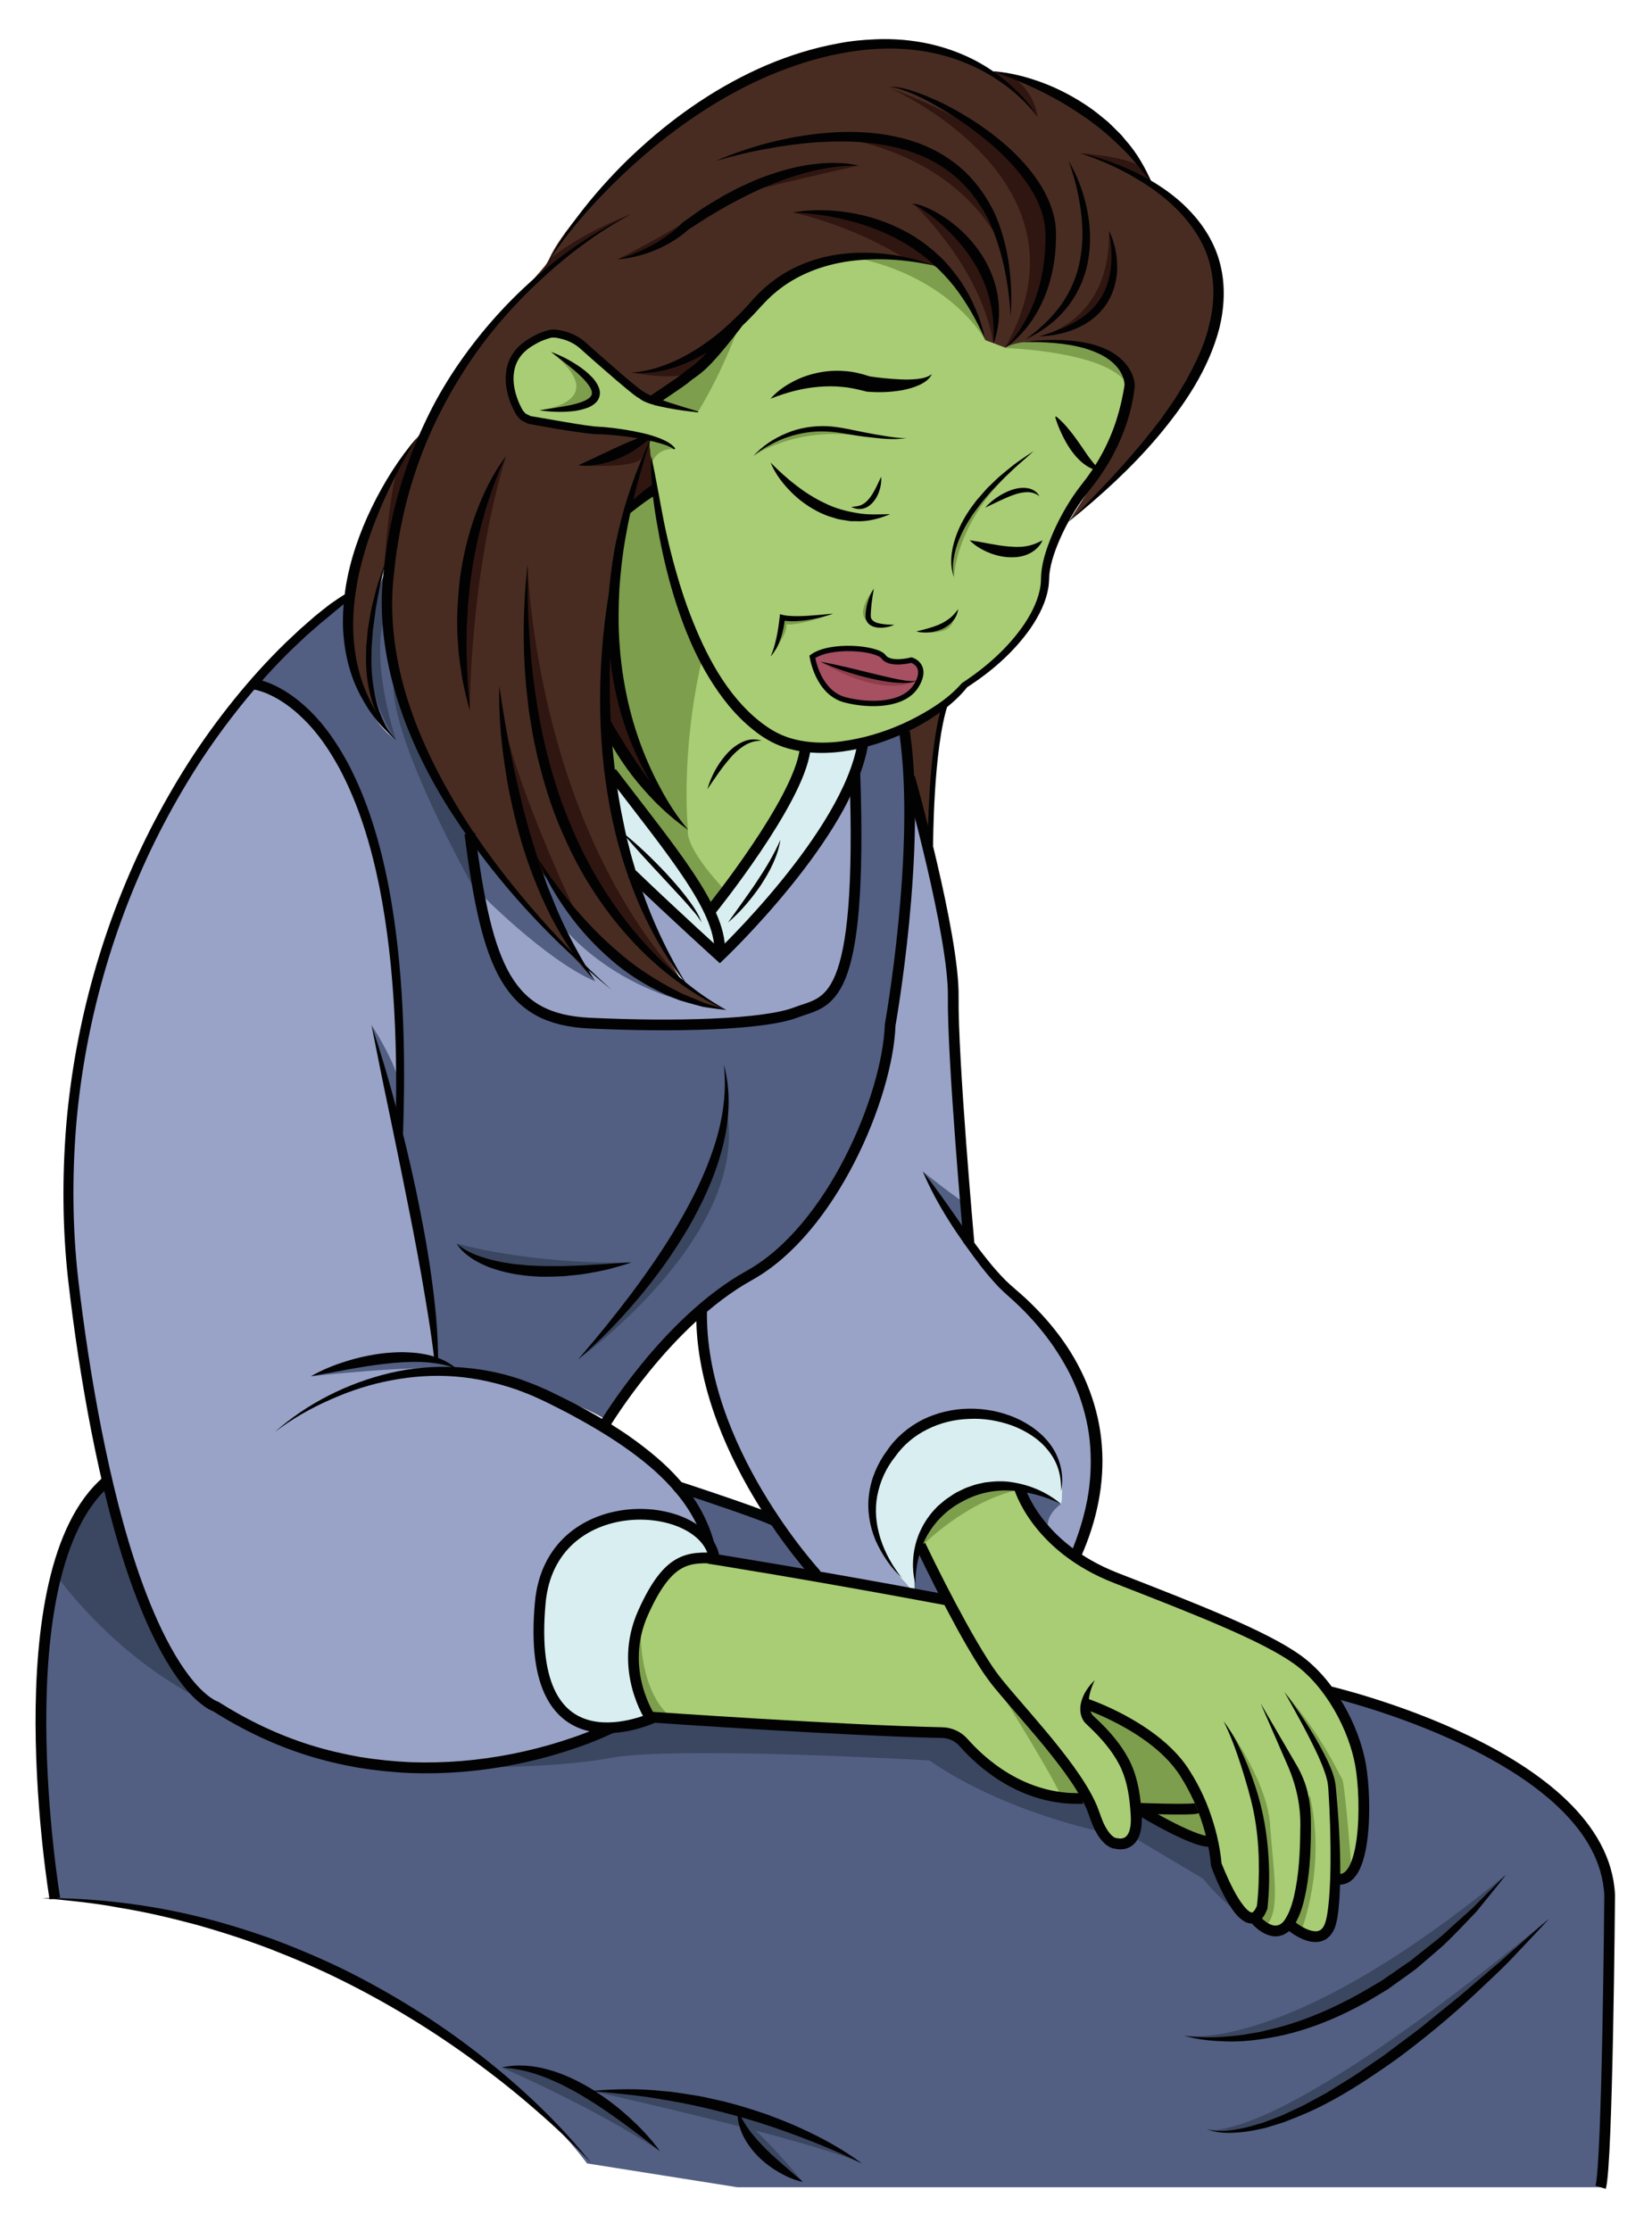 <?xml version="1.0" encoding="utf-8"?>
<!-- Generator: Adobe Illustrator 25.3.0, SVG Export Plug-In . SVG Version: 6.00 Build 0)  -->
<svg version="1.1" xmlns="http://www.w3.org/2000/svg" xmlns:xlink="http://www.w3.org/1999/xlink" x="0px" y="0px"
	 viewBox="0 0 308.18 416.18" style="enable-background:new 0 0 308.18 416.18;" xml:space="preserve">
<style type="text/css">
	.st0{fill:#A8CD74;}
	.st1{fill:#492C21;}
	.st2{fill:#99A3C7;}
	.st3{fill:#D9EEF0;}
	.st4{fill:#525F82;}
	.st5{fill:#A75062;}
	.st6{fill:#301610;}
	.st7{fill:#7D9E4C;}
	.st8{fill:#8E3E4A;}
	.st9{fill:#3B4660;}
	.st10{fill:#020203;}
	.st11{fill:none;stroke:#020203;stroke-width:2;stroke-miterlimit:10;}
	.st12{fill:none;}
	.st13{fill:none;stroke:#020203;stroke-miterlimit:10;}
	.st14{fill:none;stroke:#030405;stroke-width:2;stroke-miterlimit:10;}
</style>
<g id="color_1_">
	<path class="st0" d="M183.8,63.33c0,0-5.22-14.24-10.65-14.11c0,0-22.21-8.15-38.19,14.42c0,0-10.63,11.03-13.26,10.72
		c-2.64-0.31-14.64-11.43-14.64-11.43l-3.67-0.72c0,0-14.24,2.64-5.25,15.8c0,0,15.87,3,22.9,3.61l1.22,10.18l-5.12,2.88
		c0,0-8.14,31.54,5.2,52.52c0,0-6.93-6.65-9.35-11.92l0.86,9.71c0,0,9.4,10.48,17.9,23.83l2.5-0.64c0,0,14.56-19.98,15.9-28.28
		c0,0,15.72,0.72,29.22-11.47c0,0,14.86-10.24,15.38-18.61c0,0-1.56-7.8,12.15-25.68c0,0,9.1-16.09-2.33-19.05
		c0,0-3.76-1.86-13.88-1.3c0,0-0.83,0.56-3.28,1.11c0,0,0.04-0.97-2.1-0.73C185.33,64.19,184.48,63.26,183.8,63.33z"/>
	<path class="st0" d="M121.35,320.3c0,0-5.41-11.16-2-17.91c3.41-6.75,4.63-11.89,13.17-11.65c8.54,0.24,43.97,7.69,43.97,7.69
		l-4.82-9.86c0,0,3.98-13.49,18.73-10.36c0,0,6.41,14.08,26.23,19.44c0,0,20.27,6.87,28.64,14.77c0,0,9.57,9.18,9.14,25.05
		c0,0,1.03,12.84-5.2,12.97c0,0,0.31,9.67-3.02,10.82l-5.16-1.95l-3.1,0.9l-3.86-2.27c0,0-4.97-0.8-7.26-10.66l-0.62-3.29
		l-14.25-6.22c0,0,0.31,3.96-2.33,6.22c0,0-3.24,1.85-6.78-8.49c0,0-6.17,0.55-15.23-3.92l-9.63-7.68L121.35,320.3z"/>
	<path class="st1" d="M199.39,97.3l12.52-12.23c0,0,20.21-21.86,14.7-36.08c0,0-1.32-7.45-11.98-14.7c0,0-8.56-17.99-29.41-20.49
		c0,0-12.98-10.21-35.56-3.07s-44.94,30.6-47.46,38.25l-13.1,15.2L79.12,81.2c0,0-28.62,31.12-5.23,56.88c0,0-10.02-7.97-2.15-32.83
		c0,0-2.11,24.97,15.92,50.24c0,0,15.12,19.47,23.38,27.57c0,0-8.38-11.97-11.59-22.39c0,0,14.14,23.97,36.11,27.76
		c0,0-7.32-3.78-7.9-4.7c0,0-14.9-21.84-14.56-47.98l9.25,12.22c0,0-15.02-31.15-5.2-53.27c0,0,3.44-12.26,4.55-12.89l-22.82-3.54
		c0,0-6.19-3.97-3.13-11.08c3.06-7.11,10.62-4.66,10.62-4.66s13.21,11.57,15,11.48c1.8-0.09,12.51-7.51,13.74-11.1
		c0,0,13.07-20.68,38.75-13.47c0,0,4.74,2.01,9.94,14.01l3.69,1.38c0,0,12.69-4.05,21.76,3.36c0,0,5.43,3.97-4.59,20.75L199.39,97.3
		z"/>
	<path class="st2" d="M112.87,322.88c0,0-17.56-1.04-10.63-29.91c0,0,6.96-13.99,20.41-10.05c0,0,6.92,1.11,9.88,5.66
		c0,0-4.17-23.09-45.32-32.51l-2.01-0.18c0,0-0.83-1.23-3.52-2.04l-3.21-25.46l-4.43-17.97c0,0,2.74-33.25-3.6-50.42
		s-4.98-22.69-21.75-32.07h-1.8c0,0-35.88,41.98-34.14,91.51s13.39,84.88,23.38,95.75C36.14,315.19,66.78,342.62,112.87,322.88z"/>
	<path class="st2" d="M151.39,294.34c0,0-21.05-26.85-20.51-50.1c0,0,17.78-10.93,19.37-15.27c1.59-4.34,12.71-11.56,15.68-35.87
		c0,0,4.72-33.69,3.77-45.14l3.6,10.94l3.6,17.41l3.45,54.96l6.01,7.6c0,0,16.67,13.28,18.22,28.72
		c1.54,15.44-3.77,22.21-3.77,22.21s-8.38-4.21-9.33-12.06l6.46,2.8c0,0,2.83-15.86-14.9-16.32c0,0-14.98-1.83-18.5,10.7
		c-3.52,12.54,3.71,19.41,3.71,19.41l2.39,3L151.39,294.34z"/>
	<path class="st3" d="M112.87,322.88l8.48-1.78c0,0-8.31-10.62,1.54-25.64c0,0,3.25-5.77,10.04-4.84c0,0-0.64-8.4-14.77-7.77
		c0,0-14.92-2.99-17.9,20C100.26,302.84,99.11,321.07,112.87,322.88z"/>
	<path class="st3" d="M170.63,296.64c0,0-1.66-29.04,27.31-16.09c0,0,3.52-17.89-20.18-16.84c0,0-13.96,1.74-15.08,17.64
		C162.67,281.35,163.11,291.13,170.63,296.64z"/>
	<path class="st4" d="M10.23,354.14c0,0-3.91-36.95-1.79-48.78c2.12-11.82,5.72-29.64,11.56-28.03c0,0,8.71,38.87,25.56,44.37
		c0,0,26.83,17.08,67.3,1.72l8.48-2.33c0,0,45.63,1.87,56.64,2.79c0,0,11.46,12.27,23.39,12.27c0,0,0.69-2.52,4.13,6.65
		c0,0,6.76,4.61,7.45-3.83c0,0,9.23,3.66,12.9,5.26c0,0,0.8,6.82,5.04,12.61l6.94,3.73c0,0,3.14-1.18,3.83-0.75
		c0,0,8.15,6.37,8.1-8.19l0.69-0.73c0,0,6.11-3.82,3.59-22.32l-4.92-12.48c0,0,35.51,7.09,48.76,28.66c0,0,4.39-4.98,0.72,63.25
		h-161l-28.09-4.45C109.5,403.57,78.65,359.83,10.23,354.14z"/>
	<path class="st4" d="M46.89,127.93c0,0,6.77-8.46,17.8-16.56c0,0-0.97,19.27,9.19,26.71c0,0-9.54-7.61-1.71-31.91
		c0,0-3.32,21.49,15.63,50.49c0,0,3.73,26.18,9.59,29.62c0,0-0.26,4.49,23.2,4.92c23.46,0.42,32.48-4.11,32.48-4.11
		s7.12-3.67,6.54-19.36l0.36-21.35l1.05-6.88l7.72-2.98c0,0,2.81,24.88,0,40.74c0,0-4.16,42.76-21.01,54.88
		c-16.85,12.12-23.56,14.75-34.49,32.91c0,0-4.05-3.78-26.67-9.25c0,0-2.6-0.69-4.92-2.18c0,0-5.78-36.76-7-45.32
		C73.43,199.72,78.14,137.76,46.89,127.93z"/>
	<path class="st2" d="M139.46,190.57c0,0,21.31,1.05,19.98-20.7c0,0,0.99-18.15,0.06-22.66c0,0-11.8,20.87-24.1,30.04l-16.46-13.64
		c0,0,1.63,9.79,8.33,18.88c0,0,1.33,2.49,8.28,5.93c0,0-18.63-2.74-29.72-19.53l-5.12-7.47c0,0,2.37,11.17,9.75,21.06
		c0,0-21.38-23.29-22.13-24.73c0,0,1.53,22.59,9.17,27.84c0,0,4.42,7.39,26.9,5.25L139.46,190.57z"/>
	<path class="st1" d="M173.85,157.38c0,0,0.72-24.38,2.31-25.53l-7.04,4.12C169.12,135.97,170.48,151.18,173.85,157.38z"/>
	<path class="st3" d="M150.71,141.02c0,0-6.43,14.82-17.44,28.85l-18.78-25.26c0,0,1.32,14.22,3.28,19.76c0,0,9.07,6.86,16.47,13.91
		c0,0,22.03-18.53,26.69-38.37l-0.98-0.73C159.96,139.18,148.5,138.8,150.71,141.02z"/>
	<path class="st5" d="M156.38,130.18c0,0-5.04-3.72-4.41-7.73c0,0,5.92-3.49,12.82,0c0,0,1.59,1.72,5.42,0.74
		c0,0,2.8,1.37,0.22,5.39C170.42,128.58,166.58,133.45,156.38,130.18z"/>
	<path class="st4" d="M152.31,294.06l-7.68-10.29c0,0-12.96-5.09-17.27-6.17c0,0,1.56-0.76,6.29,13.32L152.31,294.06z"/>
</g>
<g id="sombra_1_">
	<path class="st6" d="M122.24,91.61l-1.09-9.09l-3.97,11.23C117.18,93.75,121.04,92.15,122.24,91.61z"/>
	<path class="st6" d="M100.64,51.44l1.8-3.05c0,0,5.29-4.58,15.34-8.48C117.78,39.9,107.96,45.09,100.64,51.44z"/>
	<path class="st6" d="M115.18,48.38c0,0,9.92-4.99,14.5-8.25C129.67,40.13,125.69,46.15,115.18,48.38z"/>
	<path class="st6" d="M160.06,30.91c0,0-12.3,2.76-17.56,4.12C142.5,35.03,150.45,29.89,160.06,30.91z"/>
	<path class="st6" d="M170.48,38.1c0,0,12.62,11.91,14.85,26.09C185.33,64.19,188.13,46.45,170.48,38.1z"/>
	<path class="st6" d="M165.75,16.32c0,0,39.72,17.21,21.68,48.6C187.43,64.91,218.64,35.96,165.75,16.32z"/>
	<path class="st6" d="M193.89,62.75c0,0,13.38-2.52,12.99-19.72C206.88,43.03,213.07,61.15,193.89,62.75z"/>
	<path class="st6" d="M176.02,49.83c-5.41-5.39-14.72-10.7-28.13-10.2c0,0,10.78,2.2,21.09,8.69"/>
	<path class="st6" d="M215.37,34.77l-2.2-3.43c0,0-1.5-1.93-11.61-2.76C201.55,28.58,210.09,31.41,215.37,34.77z"/>
	<path class="st6" d="M193.58,21.83c0,0-0.56-5.21-5.28-7.79c0,0-3.05-1.07-3.57-0.59C184.73,13.46,191.03,17.78,193.58,21.83z"/>
	<path class="st6" d="M71.72,105.44c0,0,0.87-15.59,3.05-19.34c2.18-3.75,4.43-6.04,4.43-6.04L71.72,105.44z"/>
	<path class="st6" d="M122.34,147.21c0,0-9.02-20.42-8.04-27.29c0,0-3.09,10.77-1.06,16.02c0,0,8.77,11.87,9.1,11.5"/>
	<path class="st6" d="M87.65,132.54c0,0-0.14-24.69,6.74-47.44C94.4,85.1,81.09,111.21,87.65,132.54z"/>
	<path class="st6" d="M98.42,105.25c0,0,1.16,46.71,28.44,77.24C126.86,182.49,94.06,159.59,98.42,105.25z"/>
	<path class="st6" d="M107.25,169.87c0,0-14-29.4-14.05-40.99c0,0,2.67,26.6,6.25,31.79C103.02,165.85,107.25,169.87,107.25,169.87z
		"/>
	<path class="st6" d="M117.78,69.48c0,0,7.54,1.61,11.48,0l4.45-4.56C133.71,64.91,121.8,70.21,117.78,69.48z"/>
	<path class="st6" d="M108.2,86.79c0,0,9.87,0.7,11.47-1.26l2.02-3.73l-2.87,0.71L108.2,86.79z"/>
	<path class="st6" d="M155.39,25.54c0,0,19.76,1.71,29.84,17.49C185.23,43.03,181.94,24.79,155.39,25.54z"/>
	<path class="st7" d="M100.64,76.54c0,0,13.92-1.49,2.15-10.9C102.79,65.64,122.52,76.84,100.64,76.54z"/>
	<path class="st7" d="M130.21,76.84c0,0-4.3-2.26-3.21-4.44l-4.24,2.22C122.75,74.62,126.83,76.35,130.21,76.84z"/>
	<path class="st7" d="M121.61,86.29c0,0,0.84-2.73,4.26-2.55l-3.97-1.88l-0.71,0.07C121.2,81.93,121.17,84.65,121.61,86.29z"/>
	<path class="st7" d="M183.8,63.44c0,0-5.92-11.04-22.78-15.06c0,0,11.49-0.9,16.18,2.76C177.2,51.14,182.61,58.24,183.8,63.44z"/>
	<path class="st7" d="M187.43,64.91c0,0,20.68,0.61,23.23,7.55c0,0-0.46-7.98-12.81-8.72C197.86,63.75,190.48,62.97,187.43,64.91z"
		/>
	<path class="st7" d="M143.75,122.45c0,0,3.4-4.48,2.94-6c0,0,1.8,0.49,8.72-1.99c0,0-9,1.61-9.28,0.79
		C146.13,115.24,144.97,120.89,143.75,122.45z"/>
	<path class="st7" d="M137.65,61.3c0,0-2.72,7.77-7.45,15.54l-7.45-1.48L137.65,61.3z"/>
	<path class="st7" d="M114.09,110.44"/>
	<path class="st7" d="M128.34,154.78c0,0-1.48-13.88,2.56-31.59l-5.03-14.38l-3.63-17.21L117,95.25
		C117,95.25,107.48,131.28,128.34,154.78z"/>
	<path class="st7" d="M128.34,154.78"/>
	<path class="st7" d="M128.34,154.78c-0.57,3.67,7.21,11.61,7.21,11.61l-3.38,3.26c-9.36-15.97-18.08-24.39-18.08-24.39l-0.85-7.17
		L128.34,154.78z"/>
	<path class="st7" d="M201.99,317.73c0,0,4.63,7.41,6.94,9.65c2.31,2.24,3,11.05,3,11.05l14.42,5.55c0,0-0.98-8.64-4.83-12.48
		C217.66,327.67,214.64,321.55,201.99,317.73z"/>
	<path class="st7" d="M242.8,359.98c0,0,4.64-11.56,1.55-25.08l-0.79,1.61c0,0-1,19.73-3.08,22.22L242.8,359.98z"/>
	<path class="st7" d="M252.11,348.59c0,0-1.2-16.17-1.78-16.85c-0.57-0.69-3.25-7.36-10.74-16.15c0,0,7.36,9.96,8.9,17.24
		l0.73,17.62L252.11,348.59z"/>
	<path class="st7" d="M228.28,321.1c0,0,8.06,10.76,8.64,19.18c0.57,8.43,2.08,16.34-0.74,18.89l-1.67-1.38
		C234.51,357.79,239.94,340.78,228.28,321.1z"/>
	<path class="st7" d="M187.27,316.66c0,0,9.81,15.74,10.75,18.65l4.82,0.18C202.85,335.49,191.97,319.41,187.27,316.66z"/>
	<path class="st7" d="M172.14,288.23c0,0,7.74-7.87,17.27-10.2C189.41,278.03,177.99,274.39,172.14,288.23z"/>
	<path class="st7" d="M119.57,305.37c0,0-0.17,10.09,5.56,14.93h-4.64C120.49,320.3,116.54,308.58,119.57,305.37z"/>
	<path class="st7" d="M140.54,85.07c0,0,7.41-5.43,19.57-3.82C160.1,81.25,149.94,77.5,140.54,85.07z"/>
	<path class="st7" d="M163.01,109.83c0,0-3.36,4.13-1.41,5.88L163.01,109.83z"/>
	<path class="st7" d="M177.99,107.69c0,0-0.04-11.85,14.83-23.54C192.82,84.15,175.98,94.66,177.99,107.69z"/>
	<path class="st7" d="M170.96,117.78c0,0,5.87,1.22,6.87-1.9C177.82,115.88,173.81,118.25,170.96,117.78z"/>
	<path class="st8" d="M153.07,123.44c0,0,10.97,6.99,17.89,3.52C170.96,126.96,166.5,127.64,153.07,123.44z"/>
	<path class="st4" d="M57.99,256.73c0,0,18.6-2.08,26.65-1.42C84.64,255.32,77.4,250.53,57.99,256.73z"/>
	<path class="st4" d="M69.3,191.2c0,0,4.51,6.8,5.35,11.51l-0.49,6.07L69.3,191.2z"/>
	<path class="st4" d="M172.14,218.52c0,0,6.7,5.39,8.62,6.31l-0.1,5.84C180.66,230.67,178.45,228.61,172.14,218.52z"/>
	<path class="st4" d="M171.68,288.92l4.5,8.87l-5.55-0.79C170.63,297,170.31,290.47,171.68,288.92z"/>
	<path class="st4" d="M197.94,280.55c0,0-3.42,2.28-2.2,5.01c0,0-5.11-6.39-5.12-7.6C190.61,277.96,192.32,277.58,197.94,280.55z"/>
	<path class="st4" d="M89.43,166.48c0,0,12.27,12.6,21.6,16.58l-23.15-25.88L89.43,166.48z"/>
	<path class="st4" d="M104.39,172.09c0,0,9.48,13.52,31.16,16.33c0,0-11.48-1.52-21.15-10.3l-14.14-16.3L104.39,172.09z"/>
	<path class="st9" d="M73.89,138.08c0,0-4.36-12.96-2.53-21.6l1.03-11.04C72.38,105.44,63.45,122.53,73.89,138.08z"/>
	<path class="st9" d="M88.33,165.55c0,0-15.36-27.19-14.9-37.96c0,0,9.72,22.56,14.38,29.06L88.33,165.55z"/>
	<path class="st9" d="M10.14,293.35c0,0,10.83,15.9,29.12,24.54c0,0-12.75-8.9-18.34-37.75L20,277.34
		C20,277.34,13.35,281.81,10.14,293.35z"/>
	<path class="st9" d="M220.87,379.72c0,0,18.8,3.9,60.08-30.04C280.94,349.68,254.57,384.54,220.87,379.72z"/>
	<path class="st9" d="M225.13,397.15c0,0,10.64,4.59,63.84-39.21C288.97,357.94,248.2,400.82,225.13,397.15z"/>
	<path class="st9" d="M93.61,385.68c0,0,16.66,7.11,29.5,15.59C123.11,401.27,105.22,383.46,93.61,385.68z"/>
	<path class="st9" d="M149.78,407.01c0,0-8.03-9.75-11.85-11.98C137.93,395.02,143.44,404.71,149.78,407.01z"/>
	<path class="st9" d="M110.34,390.04c0,0,40.74,9.08,50.45,13.53C160.79,403.57,139.46,389.43,110.34,390.04z"/>
	<path class="st9" d="M211.29,342.63l13.16,7.82c0,0,3.82,5,8.6,7.56c0,0-5.68-7.58-6.71-13.31l-14.42-6.26L211.29,342.63z"/>
	<path class="st9" d="M205.78,341.75c0,0-18.34-3.62-32.4-13.36c0,0-46.76-2.72-59.3-0.5c0,0-16.97,3.66-52.59,0.5
		c0,0,21.27,3.45,37.45-1.37l13.91-4.15l8.91-1.76l56.21,2.77c0,0,13.61,14.02,24,12.04L205.78,341.75z"/>
	<path class="st9" d="M85.2,231.97c0,0,13.3,3.89,32.58,3.53C117.78,235.51,95.94,240.73,85.2,231.97z"/>
	<path class="st9" d="M107.82,253.61c0,0,32.3-23.16,27.73-46.55C135.55,207.06,137.63,223.8,107.82,253.61z"/>
</g>
<g id="contorno_2_">
	<g>
		<path class="st10" d="M199.31,29.96c1.64,2.74,2.79,5.79,3.45,8.96c0.67,3.16,0.81,6.48,0.22,9.72c-0.58,3.23-1.98,6.34-4.05,8.87
			c-2.07,2.55-4.77,4.47-7.65,5.82c2.59-1.86,4.92-4.02,6.71-6.53c1.77-2.53,2.99-5.4,3.51-8.43c0.58-3.02,0.52-6.16,0.1-9.25
			C201.17,36.03,200.43,32.95,199.31,29.96z"/>
	</g>
	<g>
		<path class="st10" d="M147.87,39.64c3.85-0.69,7.86-0.52,11.74,0.23c3.89,0.75,7.67,2.22,11.08,4.33
			c1.68,1.09,3.26,2.33,4.71,3.71c1.43,1.4,2.71,2.95,3.84,4.59c2.2,3.32,3.75,7.02,4.55,10.84c-1.59-3.56-3.48-6.93-5.81-9.92
			c-2.37-2.96-5.17-5.53-8.36-7.53c-3.18-2.01-6.7-3.48-10.37-4.5C155.58,40.38,151.77,39.77,147.87,39.64z"/>
	</g>
	<g>
		<path class="st10" d="M133.48,30.04c5.9-2.55,12.18-4.27,18.62-5.04c6.42-0.75,13.13-0.53,19.39,1.75
			c3.1,1.18,6.02,2.92,8.45,5.21c2.42,2.3,4.34,5.07,5.72,8.06c2.62,6.07,3.28,12.68,2.89,19.07c-0.39-6.39-1.59-12.76-4.3-18.4
			c-1.47-2.75-3.28-5.29-5.59-7.34c-2.27-2.07-4.97-3.66-7.87-4.73c-2.9-1.1-5.98-1.7-9.1-2c-3.12-0.32-6.29-0.27-9.44-0.07
			c-3.16,0.23-6.31,0.66-9.44,1.26C139.67,28.36,136.56,29.14,133.48,30.04z"/>
	</g>
	<path class="st11" d="M121.41,320.6c0,0-6.22-9.09-1.44-19.76c4.76-10.61,8.48-10.39,13.99-10.17"/>
	<path class="st11" d="M132.13,290.68c0,0,19.15,3.02,44.37,7.76"/>
	<path class="st11" d="M122.04,320.33c0,0-24.31,11.58-21.25-21.4c1.95-21.01,29.87-19.54,32.37-8.75"/>
	<g>
		<path class="st10" d="M107.82,253.61c3.48-4.01,6.8-8.11,9.97-12.32c3.15-4.22,6.14-8.55,8.78-13.07
			c2.64-4.52,4.97-9.22,6.59-14.18c1.64-4.94,2.46-10.18,1.87-15.47c1.42,5.14,1.05,10.74-0.37,15.91
			c-1.37,5.22-3.69,10.11-6.36,14.75c-1.38,2.29-2.83,4.54-4.37,6.72c-1.57,2.16-3.19,4.28-4.91,6.31
			C115.58,246.32,111.89,250.18,107.82,253.61z"/>
	</g>
	<g>
		<path class="st10" d="M172.14,218.52c2.16,2.7,4.12,5.5,6.08,8.3c1.94,2.81,3.9,5.61,6.03,8.24c1.05,1.33,2.17,2.59,3.34,3.78
			c1.15,1.13,2.53,2.21,3.81,3.41c2.55,2.38,4.89,4.99,6.92,7.86c4.05,5.71,6.71,12.52,7.23,19.58c0.56,7.06-1,14.14-3.81,20.51
			l-1.84-0.79c1.28-3.11,2.29-6.32,2.92-9.61c0.62-3.28,0.79-6.63,0.56-9.95c-0.22-3.32-0.99-6.59-2.12-9.72
			c-0.6-1.56-1.27-3.08-2.05-4.56c-0.79-1.47-1.66-2.9-2.6-4.29c-1.89-2.77-4.09-5.33-6.51-7.67c-1.2-1.18-2.51-2.23-3.79-3.52
			c-1.21-1.28-2.34-2.61-3.4-3.98C178.73,230.61,174.85,224.9,172.14,218.52z"/>
	</g>
	<path class="st11" d="M152.31,293.73c0,0-21.99-23.74-21.42-49.49"/>
	<g>
		<path class="st10" d="M51.26,267.13c6.06-5.36,13.56-9.13,21.52-11.02c1.99-0.47,4.03-0.8,6.07-0.97c2.05-0.2,4.11-0.22,6.17-0.13
			c4.11,0.22,8.21,0.96,12.12,2.3c0.96,0.37,1.94,0.71,2.89,1.1c0.94,0.42,1.9,0.81,2.82,1.26c1.82,0.91,3.66,1.77,5.45,2.76
			c1.81,0.93,3.56,1.98,5.33,3.01l2.58,1.67c0.86,0.56,1.68,1.18,2.52,1.77c3.29,2.44,6.47,5.12,9.06,8.4
			c2.61,3.23,4.6,7.05,5.59,11.09l-1.69,0.46c-1.09-3.78-2.96-7.26-5.49-10.25c-2.48-3.03-5.53-5.62-8.74-7.95
			c-3.22-2.32-6.65-4.39-10.17-6.3c-1.74-0.98-3.55-1.85-5.34-2.76c-0.9-0.44-1.8-0.82-2.7-1.24c-0.91-0.38-1.84-0.72-2.76-1.08
			c-3.73-1.29-7.62-2.17-11.57-2.48c-3.95-0.31-7.94-0.04-11.85,0.7c-3.92,0.72-7.75,1.96-11.41,3.6
			C57.99,262.67,54.47,264.68,51.26,267.13z"/>
	</g>
	<g>
		<path class="st12" d="M85.03,102.44"/>
	</g>
	<g>
		<path class="st10" d="M114.54,323.19c-3,1.44-6.02,2.56-9.13,3.55c-3.1,0.98-6.25,1.79-9.44,2.42c-6.38,1.27-12.9,1.81-19.41,1.58
			c-3.25-0.14-6.5-0.48-9.71-0.99c-3.21-0.58-6.39-1.31-9.5-2.29c-6.22-1.95-12.15-4.79-17.64-8.28l0,0l0.27,0.12
			c-0.49-0.16-0.71-0.3-1.04-0.47c-0.29-0.17-0.57-0.35-0.84-0.54c-0.53-0.38-1.02-0.79-1.49-1.21c-0.93-0.85-1.76-1.79-2.52-2.75
			c-1.53-1.93-2.83-4.01-4-6.14c-2.34-4.26-4.16-8.74-5.78-13.28c-3.18-9.09-5.4-18.45-7.26-27.85c-1.84-9.41-3.26-18.88-4.35-28.41
			c-1.06-9.56-1.11-19.22-0.34-28.8c1.64-19.16,6.98-38,15.68-55.14c2.19-4.28,4.57-8.46,7.16-12.51c2.6-4.05,5.42-7.95,8.44-11.69
			c3.02-3.74,6.25-7.32,9.71-10.68l2.63-2.47l2.72-2.38c0.93-0.76,1.88-1.51,2.83-2.25c0.98-0.7,1.98-1.37,3.02-2l0.7,0.97
			c-0.88,0.81-1.79,1.56-2.72,2.3c-0.9,0.77-1.81,1.53-2.74,2.27l-2.67,2.34l-2.59,2.44c-3.4,3.31-6.58,6.84-9.55,10.54
			c-2.97,3.7-5.75,7.55-8.31,11.55c-2.55,4.01-4.9,8.14-7.05,12.37c-8.57,16.96-13.82,35.58-15.42,54.5
			c-0.75,9.47-0.69,19,0.37,28.44c1.1,9.45,2.53,18.9,4.37,28.24c1.86,9.34,4.08,18.62,7.23,27.57c1.59,4.46,3.4,8.86,5.66,12.97
			c1.13,2.06,2.39,4.04,3.82,5.85c0.72,0.9,1.48,1.77,2.32,2.52c0.41,0.38,0.85,0.73,1.29,1.05c0.22,0.15,0.45,0.3,0.67,0.43
			c0.2,0.12,0.5,0.26,0.58,0.28l0.14,0.04l0.13,0.08l0,0c5.35,3.4,11.11,6.16,17.16,8.05c3.02,0.95,6.12,1.66,9.23,2.22
			c3.13,0.5,6.29,0.83,9.45,0.97c6.34,0.22,12.71-0.31,18.94-1.55c3.12-0.62,6.2-1.41,9.23-2.37c3.01-0.95,6.03-2.08,8.83-3.42
			L114.54,323.19z"/>
	</g>
	<path class="st11" d="M87.65,155.49c3.22,25.3,7.24,34.64,22.31,35.36c16.05,0.76,32.56,0.31,38.52-1.99
		c5.96-2.29,12.52-0.6,10.99-44.78"/>
	<g>
		<path class="st10" d="M85.2,231.97c2.16,1.87,4.87,2.67,7.53,3.28c0.67,0.16,1.35,0.26,2.03,0.37c0.68,0.12,1.36,0.22,2.05,0.26
			c0.69,0.04,1.37,0.17,2.06,0.19l2.08,0.08c1.38,0.06,2.78,0.03,4.17,0.02c1.39-0.06,2.79-0.08,4.19-0.16
			c1.4-0.12,2.81-0.14,4.21-0.26c1.41-0.1,2.82-0.22,4.26-0.24c-1.35,0.46-2.73,0.83-4.11,1.21c-1.38,0.35-2.79,0.59-4.2,0.84
			c-1.41,0.26-2.84,0.33-4.27,0.5c-1.43,0.07-2.87,0.11-4.32,0.09c-2.88-0.1-5.79-0.49-8.57-1.4l-1.04-0.35
			c-0.34-0.14-0.68-0.28-1.01-0.44c-0.67-0.28-1.31-0.66-1.94-1.01C87.12,234.15,85.91,233.24,85.2,231.97z"/>
	</g>
	<g>
		<path class="st10" d="M57.99,256.73c2.06-1.19,4.26-2.07,6.52-2.78c2.26-0.72,4.59-1.21,6.95-1.51c1.19-0.12,2.38-0.2,3.58-0.21
			c1.2,0.03,2.41,0.08,3.6,0.28c2.37,0.38,4.79,1.23,6.55,2.85c-2.2-0.9-4.44-1.21-6.7-1.3c-2.26-0.06-4.53,0.08-6.8,0.36
			c-2.27,0.25-4.54,0.64-6.82,1.04L57.99,256.73z"/>
	</g>
	<g>
		<path class="st10" d="M69.3,191.2c1.7,5.04,3.21,10.13,4.57,15.27c1.38,5.13,2.61,10.3,3.72,15.5c1.08,5.2,2.09,10.43,2.82,15.7
			c0.75,5.27,1.3,10.58,1.32,15.92l-0.71,0.04c-0.6-5.26-1.51-10.46-2.4-15.67c-0.92-5.2-1.93-10.4-2.98-15.59
			c-1.02-5.19-2.12-10.38-3.18-15.57C71.36,201.61,70.33,196.41,69.3,191.2z"/>
	</g>
	<g>
		<path class="st10" d="M47.32,126.6c1.2,0.17,2.12,0.51,3.11,0.9c0.96,0.41,1.88,0.88,2.75,1.42c1.75,1.07,3.33,2.38,4.77,3.81
			c2.9,2.85,5.12,6.25,7.02,9.76c3.72,7.09,5.94,14.79,7.47,22.54c1.49,7.77,2.29,15.64,2.67,23.51c0.38,7.88,0.33,15.76,0.05,23.62
			l-1.41-0.05c0.23-7.83,0.23-15.68-0.2-23.49c-0.43-7.81-1.27-15.61-2.79-23.26c-1.55-7.63-3.79-15.18-7.43-22
			c-1.84-3.38-4-6.61-6.74-9.26c-1.35-1.33-2.83-2.54-4.43-3.51c-0.8-0.49-1.63-0.91-2.48-1.27c-0.83-0.33-1.79-0.64-2.53-0.74
			L47.32,126.6z"/>
	</g>
	<path class="st11" d="M112.87,265.64c0,0,11.46-19.15,26.9-27.71c15.44-8.56,25.83-33.48,26.29-46.74c0,0,5.89-32.83,2.68-54.69"/>
	<path class="st11" d="M121.35,320.3c0,0,36.19,2.53,54.41,2.9c1.54,0.03,2.99,0.71,4.01,1.87c3.09,3.52,10.93,10.86,22.22,10.4"/>
	<g>
		<path class="st10" d="M220.87,379.72c2.9,0.41,5.83,0.4,8.71,0.1c0.72-0.08,1.44-0.12,2.16-0.23l2.14-0.36l1.07-0.18l1.05-0.25
			l2.1-0.5c5.58-1.47,10.9-3.8,15.92-6.64l3.74-2.19l3.56-2.47l1.79-1.22l1.7-1.36c1.13-0.91,2.27-1.81,3.41-2.7
			c1.14-0.9,2.16-1.95,3.26-2.9l3.26-2.92c2.07-2.06,4.09-4.17,6.21-6.2c-1.78,2.33-3.67,4.58-5.51,6.88
			c-2.04,2.11-4.04,4.29-6.19,6.31c-1.11,0.97-2.22,1.94-3.35,2.9l-1.68,1.44l-1.79,1.31l-3.61,2.58l-3.82,2.29
			c-5.17,2.88-10.72,5.22-16.54,6.42c-2.91,0.58-5.86,1-8.83,0.99C226.67,380.77,223.68,380.58,220.87,379.72z"/>
	</g>
	<g>
		<path class="st10" d="M225.13,397.15c0.38,0.12,0.77,0.21,1.17,0.24c0.4,0.05,0.79,0.09,1.19,0.07c0.79,0.04,1.59-0.04,2.37-0.13
			c1.57-0.21,3.12-0.55,4.63-1.04l1.14-0.33l1.11-0.42l2.22-0.85c1.44-0.67,2.89-1.32,4.31-2.01l4.19-2.28l4.06-2.51
			c1.37-0.8,2.65-1.76,3.97-2.65c1.3-0.92,2.66-1.76,3.91-2.76l3.83-2.87c0.64-0.48,1.29-0.95,1.91-1.45l1.86-1.52
			c2.48-2.01,5.01-3.98,7.41-6.09l3.65-3.12l1.84-1.55l1.79-1.6c2.42-2.11,4.79-4.27,7.26-6.34c-2.15,2.39-4.39,4.7-6.59,7.05
			c-2.2,2.35-4.6,4.5-6.93,6.73c-4.7,4.41-9.68,8.52-14.87,12.37c-5.27,3.72-10.68,7.34-16.63,9.99c-1.49,0.64-3,1.25-4.52,1.83
			l-2.34,0.72l-1.17,0.35l-1.2,0.25c-1.59,0.36-3.21,0.56-4.84,0.62C228.29,397.91,226.62,397.78,225.13,397.15z"/>
	</g>
	<path class="st11" d="M10.23,354.14c0,0-10.18-60.94,9.77-77.91"/>
	<g>
		<path class="st10" d="M170.76,295.45c-0.82-3.2-0.51-6.76,0.93-9.9c0.72-1.56,1.71-3.02,2.93-4.26c0.28-0.34,0.63-0.59,0.96-0.88
			c0.34-0.27,0.65-0.58,1.01-0.82c0.73-0.46,1.4-1.01,2.2-1.37l1.17-0.57c0.39-0.18,0.81-0.3,1.22-0.45
			c0.81-0.32,1.67-0.48,2.51-0.66c1.71-0.23,3.46-0.33,5.15-0.04c3.38,0.51,6.56,1.91,9.09,4.05c-2.97-1.43-6.12-2.3-9.25-2.5
			c-3.14-0.18-6.24,0.47-8.96,1.94c-2.77,1.39-5.09,3.58-6.65,6.26C171.54,288.96,170.77,292.17,170.76,295.45z"/>
	</g>
	<g>
		<path class="st10" d="M168.24,294.34c-2.1-1.92-3.71-4.35-4.9-6.99c-1.12-2.67-1.62-5.68-1.22-8.62c0.37-2.95,1.6-5.78,3.35-8.13
			c1.65-2.46,4.03-4.46,6.69-5.8c5.38-2.64,11.8-2.65,17.21-0.35c2.68,1.17,5.18,2.95,6.85,5.4c1.65,2.44,2.31,5.5,1.72,8.29
			c0.05-1.42-0.12-2.82-0.53-4.14c-0.42-1.31-1.11-2.52-1.98-3.56c-1.72-2.12-4.12-3.57-6.64-4.53c-2.55-0.9-5.28-1.38-7.98-1.23
			c-2.7,0.08-5.37,0.72-7.76,1.92c-2.4,1.17-4.5,2.91-6.05,5.12c-1.71,2.12-2.83,4.63-3.34,7.26
			C162.64,284.29,164.73,289.96,168.24,294.34z"/>
	</g>
	<g>
		<path class="st10" d="M131.97,147.21c0.31-1.19,0.8-2.31,1.37-3.39c0.58-1.08,1.28-2.1,2.1-3.04c0.81-0.93,1.79-1.77,2.95-2.32
			c1.13-0.56,2.52-0.74,3.67-0.27c-1.24-0.05-2.34,0.34-3.3,0.95c-0.95,0.62-1.82,1.4-2.57,2.3
			C134.64,143.2,133.34,145.19,131.97,147.21z"/>
	</g>
	<g>
		<path class="st10" d="M116.52,94.69c0.82-0.77,1.66-1.53,2.53-2.27c0.88-0.74,1.76-1.46,2.8-2.11l0.98,1.74
			c-0.9,0.47-1.82,1.09-2.71,1.73c-0.89,0.64-1.77,1.32-2.64,2.02L116.52,94.69z"/>
	</g>
	<g>
		<path class="st10" d="M140.54,85.07c1.68-1.88,3.85-3.31,6.21-4.27c2.35-1,4.96-1.4,7.52-1.3c2.6,0.13,5.01,0.8,7.46,1.24
			c1.22,0.24,2.45,0.46,3.68,0.64c1.23,0.19,2.47,0.4,3.72,0.32c-2.49,0.46-5.04,0.06-7.52-0.2c-2.5-0.27-4.96-0.91-7.38-1
			c-2.43-0.12-4.89,0.23-7.21,1.02c-1.17,0.37-2.3,0.89-3.38,1.49C142.55,83.59,141.5,84.27,140.54,85.07z"/>
	</g>
	<g>
		<path class="st10" d="M177.99,107.69c-0.92-2.32-0.55-4.97,0.22-7.31c0.79-2.37,2.05-4.57,3.57-6.52
			c0.35-0.51,0.78-0.97,1.18-1.43c0.41-0.46,0.81-0.94,1.23-1.39c0.9-0.84,1.74-1.75,2.7-2.53c0.96-0.77,1.89-1.58,2.88-2.3
			c1.02-0.69,2.02-1.4,3.05-2.06c-0.9,0.84-1.83,1.63-2.74,2.44c-0.92,0.8-1.78,1.66-2.67,2.49c-0.86,0.85-1.68,1.74-2.53,2.61
			c-0.77,0.93-1.61,1.81-2.31,2.78l-1.08,1.45l-0.96,1.52c-0.62,1.02-1.16,2.1-1.61,3.2c-0.47,1.1-0.78,2.26-0.98,3.45
			C177.74,105.27,177.72,106.5,177.99,107.69z"/>
	</g>
	<g>
		<path class="st10" d="M166.83,116.56c-0.87,0.37-1.81,0.57-2.8,0.53c-0.49-0.02-1.01-0.11-1.51-0.38c-0.5-0.26-0.92-0.8-1.04-1.39
			c-0.06-0.61,0-1.05,0.06-1.52c0.08-0.47,0.16-0.94,0.3-1.39c0.26-0.91,0.62-1.8,1.17-2.57c-0.17,0.93-0.3,1.83-0.41,2.72
			c-0.04,0.45-0.1,0.89-0.12,1.34c-0.04,0.44-0.06,0.93-0.02,1.23c0.1,0.63,0.8,1.02,1.66,1.18
			C164.97,116.49,165.89,116.52,166.83,116.56z"/>
	</g>
	<g>
		<path class="st10" d="M170.96,117.78c1.56-0.38,3.02-0.74,4.37-1.34c0.67-0.3,1.29-0.68,1.87-1.13c0.58-0.46,1.05-1.03,1.55-1.67
			c-0.11,0.79-0.45,1.59-1,2.23c-0.55,0.64-1.26,1.13-2.01,1.48c-0.76,0.33-1.57,0.54-2.38,0.61
			C172.56,118.03,171.74,118.01,170.96,117.78z"/>
	</g>
	<g>
		<path class="st10" d="M143.75,74.37c1.07-1.24,2.43-2.23,3.88-3.02c1.45-0.81,3.04-1.4,4.69-1.76c1.65-0.37,3.37-0.51,5.07-0.38
			c1.71,0.08,3.38,0.51,4.99,1.04l-0.27-0.06c0.94,0.15,1.96,0.27,2.95,0.37c1,0.1,1.99,0.17,2.99,0.21c1,0.07,1.98,0.02,2.97-0.06
			c0.98-0.12,1.97-0.28,2.83-0.92c-0.48,0.99-1.5,1.66-2.5,2.09c-1.01,0.46-2.09,0.72-3.15,0.93c-1.07,0.18-2.15,0.29-3.22,0.33
			c-1.08,0.04-2.13,0.01-3.24-0.08l-0.04,0l-0.23-0.06c-1.43-0.36-2.86-0.71-4.33-0.82c-1.46-0.17-2.94-0.14-4.43-0.02
			C149.74,72.4,146.76,73.18,143.75,74.37z"/>
	</g>
	<g>
		<path class="st10" d="M206.88,43.03c1.03,2.1,1.54,4.46,1.53,6.85c0,2.39-0.67,4.85-2.04,6.9c-1.38,2.05-3.41,3.58-5.61,4.5
			c-2.2,0.95-4.54,1.4-6.87,1.46c2.23-0.67,4.4-1.43,6.35-2.51c1.95-1.07,3.69-2.48,4.88-4.29c1.23-1.78,1.89-3.92,2.12-6.13
			C207.46,47.6,207.32,45.31,206.88,43.03z"/>
	</g>
	<g>
		<path class="st10" d="M180.4,128.23c-1.33,1.66-2.91,3.07-4.58,4.32c-1.67,1.26-3.46,2.35-5.31,3.31
			c-3.7,1.91-7.67,3.34-11.8,4.09c-4.12,0.73-8.5,0.78-12.62-0.62c-2.06-0.71-3.95-1.87-5.58-3.2c-1.67-1.32-3.15-2.83-4.51-4.44
			c-5.36-6.52-8.55-14.37-10.82-22.28c-1.13-3.97-1.99-8-2.68-12.06c-0.69-4.05-1.2-8.15-1-12.28c0.86,4.03,1.53,8.04,2.31,12.04
			c0.8,3.99,1.8,7.94,2.99,11.82c1.18,3.88,2.63,7.67,4.34,11.33c1.73,3.64,3.78,7.13,6.35,10.17c1.29,1.52,2.69,2.93,4.24,4.14
			c1.56,1.24,3.19,2.25,5,2.89c3.65,1.28,7.73,1.3,11.64,0.62c3.93-0.67,7.78-1.94,11.38-3.71c3.57-1.78,7.08-3.95,9.68-6.93
			L180.4,128.23z"/>
	</g>
	<g>
		<path class="st10" d="M179.43,127.43c4.53-2.96,8.68-6.62,11.69-11.07c1.47-2.22,2.67-4.67,3-7.23c0.08-0.64,0.06-1.23,0.11-2.02
			c0.06-0.73,0.18-1.44,0.32-2.14c0.31-1.39,0.75-2.73,1.26-4.04c1.01-2.62,2.3-5.11,3.79-7.48c0.75-1.18,1.59-2.34,2.44-3.42
			c0.84-1.05,1.6-2.15,2.31-3.29c1.43-2.26,2.61-4.69,3.51-7.2c0.9-2.52,1.52-5.12,1.93-7.76l-0.01,0.09
			c0.01-0.27-0.06-0.76-0.17-1.14c-0.11-0.41-0.28-0.81-0.49-1.19c-0.41-0.77-1.01-1.45-1.7-2.04c-1.4-1.19-3.19-1.95-5.03-2.51
			c-3.73-1.07-7.73-1.22-11.68-1.18c1.97-0.26,3.95-0.4,5.95-0.4c1.99,0.01,4,0.14,5.99,0.55c1.98,0.42,3.98,1.09,5.7,2.36
			c0.85,0.64,1.64,1.41,2.24,2.35c0.3,0.47,0.56,0.97,0.75,1.5c0.19,0.56,0.33,1.05,0.36,1.77l0,0.02l-0.01,0.07
			c-0.29,2.81-0.97,5.57-1.97,8.21c-0.99,2.64-2.26,5.17-3.8,7.52c-0.77,1.18-1.58,2.32-2.47,3.41c-0.86,1.06-1.65,2.11-2.39,3.24
			c-1.46,2.25-2.74,4.64-3.75,7.13c-0.5,1.24-0.94,2.51-1.24,3.79c-0.14,0.64-0.26,1.28-0.32,1.92c-0.04,0.58-0.04,1.36-0.14,2.09
			c-0.42,2.92-1.77,5.5-3.34,7.82c-3.23,4.62-7.54,8.3-12.22,11.27L179.43,127.43z"/>
	</g>
	<path class="st11" d="M121.69,74.8c0.37-0.23,5.63-3.8,5.96-4.09c2.27-2.01,2.77-1.05,10-10.49"/>
	<g>
		<path class="st10" d="M117.78,69.48c2.64-0.12,5.17-0.9,7.54-1.9c2.38-1.02,4.61-2.35,6.69-3.86c2.1-1.5,4.02-3.24,5.85-5.06
			c0.92-0.91,1.78-1.87,2.65-2.85c0.92-1.02,1.9-1.98,2.97-2.83c2.12-1.73,4.53-3.12,7.1-4.05c2.55-0.97,5.24-1.49,7.93-1.7
			c5.37-0.37,10.77,0.43,15.71,2.32c-5.14-1.16-10.44-1.51-15.56-0.86c-5.1,0.68-10.04,2.53-13.93,5.8
			c-0.99,0.79-1.86,1.71-2.73,2.64c-0.89,0.98-1.81,1.97-2.77,2.91c-1.91,1.89-4.03,3.58-6.28,5.06c-2.27,1.45-4.7,2.68-7.27,3.48
			C123.13,69.35,120.42,69.85,117.78,69.48z"/>
	</g>
	<g>
		<path class="st10" d="M160.31,30.96c-2.93-0.19-5.81,0.29-8.62,0.91c-2.81,0.66-5.53,1.61-8.19,2.7
			c-2.67,1.06-5.23,2.41-7.77,3.77c-1.26,0.7-2.49,1.47-3.74,2.19l-3.65,2.35l0.13-0.11c-0.97,0.92-1.95,1.59-3.01,2.25
			c-1.04,0.65-2.15,1.19-3.27,1.66c-1.13,0.46-2.28,0.85-3.46,1.13c-1.17,0.3-2.37,0.47-3.56,0.59c1.14-0.36,2.27-0.73,3.36-1.19
			c1.1-0.42,2.15-0.97,3.18-1.51c1.03-0.55,2-1.2,2.94-1.87c0.92-0.67,1.85-1.44,2.56-2.21l0.06-0.06l0.07-0.05l3.62-2.57
			c1.26-0.78,2.51-1.57,3.79-2.31c1.31-0.69,2.59-1.45,3.96-2.04l2.03-0.92c0.68-0.29,1.39-0.53,2.08-0.8
			c2.79-1.02,5.68-1.82,8.63-2.21c0.74-0.07,1.48-0.17,2.22-0.22c0.75-0.02,1.48-0.07,2.23-0.04
			C157.4,30.4,158.89,30.55,160.31,30.96z"/>
	</g>
	<g>
		<path class="st12" d="M126.78,30.7"/>
	</g>
	<g>
		<path class="st12" d="M108.59,48.38"/>
	</g>
	<g>
		<path class="st10" d="M193.58,21.83c-2.8-3.67-6.47-6.58-10.48-8.7c-4.02-2.11-8.44-3.4-12.93-3.85c-4.49-0.5-9.05-0.14-13.5,0.72
			c-4.46,0.83-8.8,2.28-13,4.01c-8.38,3.57-16.09,8.66-23.07,14.58c-3.49,2.97-6.79,6.16-9.91,9.54c-3.11,3.38-6.01,6.97-8.49,10.87
			c2.11-4.12,4.88-7.87,7.79-11.47c2.96-3.57,6.15-6.96,9.61-10.06c6.87-6.25,14.69-11.56,23.29-15.27c4.3-1.83,8.8-3.25,13.42-4.09
			c2.3-0.46,4.65-0.69,7-0.78c2.35-0.1,4.72,0,7.05,0.32c4.67,0.63,9.23,2.16,13.25,4.58c2,1.22,3.87,2.65,5.56,4.25
			C190.86,18.07,192.4,19.84,193.58,21.83z"/>
	</g>
	<g>
		<path class="st10" d="M201.55,28.58c1.88,0.38,3.72,0.94,5.53,1.59c1.81,0.64,3.59,1.41,5.32,2.26c3.44,1.75,6.73,3.93,9.44,6.79
			c2.73,2.81,4.9,6.32,5.83,10.23c0.96,3.9,0.73,8-0.21,11.82c-2.02,7.68-6.5,14.27-11.43,20.14c-4.98,5.89-10.68,11.08-16.64,15.88
			c5.45-5.39,10.73-10.91,15.43-16.87l1.75-2.24l1.62-2.33c1.13-1.52,2.05-3.17,3.02-4.78c1.8-3.28,3.49-6.67,4.32-10.29
			c0.92-3.58,1.13-7.33,0.31-10.89c-0.74-3.59-2.69-6.84-5.14-9.62c-2.46-2.79-5.51-5.08-8.77-6.99
			C208.69,31.33,205.18,29.8,201.55,28.58z"/>
	</g>
	<g>
		<path class="st10" d="M197.04,77.7c1.02,0.83,1.78,1.68,2.47,2.54c0.7,0.84,1.3,1.69,1.88,2.51l1.67,2.43
			c0.59,0.78,1.16,1.56,2.12,2.46l-0.03,0.2c-1.15-0.16-2.21-0.7-3.1-1.42c-0.91-0.71-1.65-1.6-2.31-2.52
			c-0.65-0.94-1.2-1.94-1.68-2.96c-0.49-1.02-0.9-2.08-1.22-3.17L197.04,77.7z"/>
	</g>
	<path class="st11" d="M190.15,277.46c0,0,3.11,11.08,18.02,16.89c14.91,5.81,27.45,10.7,33.72,15.13
		c6.27,4.43,10.7,12.84,11.92,19.72c1.22,6.88,1.07,22.78-4.59,21.25"/>
	<g>
		<path class="st10" d="M241.61,358.54c0.77,0.61,1.73,1.19,2.63,1.49c0.46,0.17,0.9,0.22,1.3,0.23c0.17-0.05,0.38-0.02,0.52-0.12
			c0.07-0.04,0.16-0.05,0.23-0.1c0.06-0.06,0.13-0.11,0.2-0.16c0.56-0.45,0.84-1.43,1.04-2.45c0.19-1.07,0.32-2.18,0.41-3.29
			c0.35-4.46,0.3-8.99,0.19-13.51c-0.07-2.26-0.17-4.52-0.32-6.77c-0.02-0.28-0.04-0.57-0.07-0.84l-0.12-0.76
			c-0.14-0.51-0.25-1.04-0.45-1.56c-0.35-1.04-0.78-2.08-1.24-3.1c-1.89-4.08-4.11-8.05-6.34-12.01c1.38,1.81,2.69,3.67,3.93,5.59
			c1.25,1.91,2.41,3.87,3.46,5.92c0.53,1.02,1.03,2.06,1.45,3.16c0.22,0.54,0.38,1.12,0.54,1.7l0.17,0.92
			c0.04,0.3,0.06,0.57,0.09,0.86c0.22,2.28,0.39,4.55,0.53,6.83c0.26,4.56,0.39,9.12,0.1,13.73c-0.08,1.15-0.19,2.31-0.38,3.48
			c-0.23,1.17-0.5,2.56-1.7,3.63c-0.58,0.55-1.41,0.79-2.15,0.86c-0.73,0.01-1.43-0.1-2.04-0.33c-1.25-0.43-2.26-1.06-3.27-1.84
			L241.61,358.54z"/>
	</g>
	<g>
		<path class="st10" d="M234.87,357.31c0.57,0.67,1.36,1.33,2.11,1.66c0.78,0.33,1.42,0.3,2.01-0.12c0.62-0.44,1.07-1.32,1.47-2.18
			c0.39-0.9,0.68-1.88,0.92-2.87c0.93-4,1.15-8.23,1.18-12.41c0.16-4.22-0.65-8.13-2.31-11.97l-5.09-11.68l6.43,11.03
			c1.11,1.83,2.04,3.92,2.46,6.09c0.48,2.16,0.53,4.43,0.51,6.54c-0.04,4.29-0.24,8.6-1.24,12.88c-0.26,1.07-0.57,2.14-1.02,3.18
			c-0.49,1.04-1,2.15-2.11,3c-0.31,0.18-0.6,0.39-0.94,0.51c-0.35,0.11-0.7,0.23-1.07,0.22c-0.74,0.07-1.41-0.15-2.01-0.39
			c-1.18-0.55-2.05-1.3-2.86-2.24L234.87,357.31z"/>
	</g>
	<g>
		<path class="st10" d="M172.59,287.8c2.42,5.02,4.95,10.01,7.64,14.88c1.34,2.44,2.74,4.85,4.23,7.17
			c0.74,1.16,1.53,2.28,2.36,3.33c0.87,1.07,1.77,2.13,2.68,3.19c3.64,4.24,7.37,8.45,10.71,13.04c1.65,2.31,3.24,4.69,4.41,7.4
			c0.58,1.44,0.9,2.66,1.52,3.81c0.3,0.57,0.64,1.09,1.02,1.52c0.19,0.22,0.4,0.39,0.59,0.52c0.1,0.06,0.19,0.12,0.28,0.15
			c0.04,0.02,0.08,0.03,0.11,0.04c0.01,0.01,0.1,0-0.04,0.01l0.39,0.04c0.15,0.04,0.49,0.08,0.71,0.05c0.25-0.03,0.46-0.1,0.65-0.21
			c0.37-0.22,0.66-0.66,0.85-1.24c0.17-0.58,0.26-1.26,0.26-1.95c0.01-0.68-0.06-1.41-0.11-2.17c-0.24-2.96-0.77-5.82-2.12-8.35
			c-1.34-2.53-3.28-4.76-5.43-6.81l-0.81-0.78c-0.28-0.29-0.36-0.45-0.5-0.69c-0.11-0.22-0.21-0.44-0.28-0.67
			c-0.28-0.92-0.21-1.85,0.01-2.67c0.45-1.65,1.43-2.93,2.51-4.01c-0.65,1.38-1.14,2.85-1.14,4.2c0,0.67,0.16,1.3,0.41,1.8
			c0.06,0.13,0.13,0.25,0.2,0.36c0.06,0.09,0.18,0.25,0.17,0.23l0.83,0.78c2.22,2.11,4.33,4.49,5.83,7.32
			c1.52,2.84,2.11,6.06,2.35,9.11c0.12,1.49,0.29,3.17-0.23,4.89c-0.27,0.85-0.78,1.8-1.73,2.37c-0.46,0.28-0.98,0.44-1.49,0.49
			c-0.53,0.04-0.96,0.03-1.54-0.13l0.39,0.04c-0.32,0.01-0.4-0.02-0.56-0.05c-0.14-0.03-0.27-0.07-0.39-0.12
			c-0.24-0.09-0.46-0.21-0.65-0.34c-0.39-0.25-0.71-0.55-0.99-0.85c-0.56-0.61-0.97-1.27-1.33-1.95c-0.72-1.32-1.12-2.82-1.6-3.97
			c-1.05-2.44-2.58-4.75-4.19-6.99c-3.26-4.47-6.96-8.64-10.62-12.89c-0.91-1.06-1.83-2.13-2.72-3.23c-0.9-1.14-1.73-2.32-2.49-3.51
			c-1.53-2.39-2.93-4.84-4.28-7.3c-2.69-4.94-5.22-9.95-7.64-15.02L172.59,287.8z"/>
	</g>
	<g>
		<path class="st10" d="M202.66,316.78c3.37,1.19,6.52,2.7,9.54,4.53c3,1.85,5.86,4.03,8.16,6.82c0.57,0.69,1.12,1.44,1.58,2.2
			c0.47,0.75,0.93,1.51,1.35,2.29c0.84,1.56,1.59,3.17,2.2,4.83c1.23,3.33,2.1,6.73,2.41,10.35l-0.06-0.3
			c0.45,1.14,0.96,2.3,1.48,3.42c0.53,1.12,1.1,2.23,1.74,3.25c0.63,0.99,1.4,2.04,2.12,2.47c0.17,0.1,0.29,0.12,0.35,0.12
			c0.06-0.01,0.12-0.01,0.25-0.12c0.25-0.21,0.53-0.7,0.74-1.21l-0.06,0.24c0.35-2.88,0.42-5.88,0.36-8.83
			c-0.07-2.96-0.37-5.91-0.94-8.8c-0.58-2.88-1.46-5.76-2.34-8.59c-0.92-2.83-1.92-5.65-3.27-8.35c1.85,2.4,3.17,5.16,4.36,7.94
			c1.14,2.82,2.1,5.67,2.79,8.66c0.67,2.98,1.08,6.02,1.24,9.06c0.18,3.05,0.11,6.08-0.21,9.17l-0.01,0.12l-0.05,0.12
			c-0.27,0.66-0.56,1.35-1.26,2c-0.34,0.32-0.88,0.6-1.46,0.64c-0.58,0.03-1.09-0.14-1.47-0.35c-1.48-0.9-2.16-2.06-2.9-3.18
			c-1.38-2.28-2.43-4.63-3.34-7.08l-0.05-0.12l-0.01-0.17c-0.28-3.26-1.11-6.62-2.29-9.75c-0.58-1.58-1.29-3.11-2.09-4.58
			c-0.39-0.74-0.82-1.46-1.27-2.17c-0.44-0.72-0.92-1.36-1.44-2c-2.1-2.55-4.8-4.62-7.66-6.38c-2.87-1.74-5.99-3.23-9.12-4.34
			L202.66,316.78z"/>
	</g>
	<path class="st11" d="M247.84,315.5c0,0,51.22,11.86,52.44,38c0,0-0.4,50.1-1.68,54.52"/>
	<g>
		<path class="st10" d="M110.34,403.57c-3.32-3.57-6.85-6.92-10.54-10.09c-3.66-3.2-7.47-6.2-11.38-9.07
			c-7.83-5.73-16.13-10.78-24.8-15.07c-4.33-2.15-8.79-4.06-13.3-5.81c-4.52-1.72-9.13-3.21-13.8-4.52
			c-4.68-1.24-9.4-2.37-14.2-3.14c-4.78-0.92-9.62-1.35-14.48-1.83c9.75,0.01,19.54,1.13,29.07,3.46c4.77,1.14,9.45,2.62,14.07,4.26
			c4.59,1.72,9.11,3.64,13.52,5.8c8.77,4.39,17.14,9.58,24.86,15.62C97.07,389.19,104.27,395.92,110.34,403.57z"/>
	</g>
	<g>
		<path class="st10" d="M123.11,401.27c-2.28-1.78-4.53-3.52-6.82-5.2c-2.3-1.66-4.61-3.29-7.02-4.72
			c-1.19-0.75-2.42-1.42-3.66-2.06c-1.23-0.66-2.51-1.21-3.81-1.74c-2.6-1.03-5.31-1.71-8.2-1.87c2.82-0.68,5.88-0.41,8.69,0.39
			c2.85,0.77,5.51,2.07,8.01,3.57c2.49,1.53,4.82,3.28,6.96,5.23C119.42,396.81,121.42,398.92,123.11,401.27z"/>
	</g>
	<g>
		<path class="st10" d="M160.79,403.57c-3.97-1.95-8.01-3.65-12.11-5.18c-4.1-1.53-8.25-2.9-12.47-4
			c-4.21-1.15-8.47-2.09-12.79-2.78c-4.31-0.78-8.67-1.13-13.08-1.57c4.4-0.39,8.86-0.47,13.28,0.02c2.22,0.14,4.41,0.58,6.61,0.9
			c1.1,0.19,2.17,0.47,3.26,0.7l1.63,0.36l1.61,0.43c2.15,0.57,4.26,1.27,6.37,1.98c2.08,0.79,4.16,1.57,6.17,2.51
			C153.32,398.78,157.24,400.91,160.79,403.57z"/>
	</g>
	<g>
		<path class="st10" d="M149.78,407.01c-1.58-0.32-3.05-0.98-4.43-1.77c-1.38-0.8-2.68-1.76-3.83-2.89
			c-1.15-1.14-2.13-2.46-2.88-3.92c-0.71-1.47-1.13-3.11-1.05-4.71c0.74,1.44,1.5,2.7,2.38,3.9c0.92,1.17,1.91,2.25,2.96,3.31
			C145.05,403.02,147.39,404.9,149.78,407.01z"/>
	</g>
	<g>
		<path class="st12" d="M81.99,103.57"/>
	</g>
	<g>
		<path class="st12" d="M76.18,84.15"/>
	</g>
	<g>
		<path class="st12" d="M71.44,82.74"/>
	</g>
	<g>
		<path class="st12" d="M72.05,89.5"/>
	</g>
	<g>
		<path class="st12" d="M87.03,100.74"/>
	</g>
	<g>
		<path class="st12" d="M78.47,95.92"/>
	</g>
	<g>
		<path class="st12" d="M112.64,95.92"/>
	</g>
	<g>
		<path class="st12" d="M78.47,92.56"/>
	</g>
	<path class="st11" d="M117.91,163.08c7.96,7.65,16.36,15.24,16.36,15.24s23.83-22.55,26.68-39.54"/>
	<path class="st11" d="M132.74,169.65c0,0,16.2-20.1,17.43-29.73"/>
	<path class="st11" d="M114.09,144.08c11.51,15.04,20.18,25.3,20.18,33.17"/>
	<g>
		<path class="st10" d="M115.92,155.12c2.99,2.36,5.71,5,8.32,7.76c1.28,1.4,2.55,2.82,3.71,4.33c1.14,1.51,2.3,3.08,2.95,4.88
			c-0.51-0.81-1.05-1.56-1.69-2.26c-0.6-0.73-1.24-1.42-1.86-2.12c-1.27-1.39-2.56-2.77-3.84-4.15
			C120.94,160.8,118.36,158.05,115.92,155.12z"/>
	</g>
	<g>
		<path class="st10" d="M135.8,172.09l2.68-3.75c0.88-1.25,1.77-2.48,2.61-3.75c1.69-2.53,3.26-5.11,4.5-7.94
			c-0.49,3.08-1.98,5.92-3.67,8.49C140.16,167.7,138.16,170.09,135.8,172.09z"/>
	</g>
	<g>
		<path class="st10" d="M143.75,86.29c1.54,1.57,3.13,2.99,4.79,4.28c1.67,1.27,3.43,2.4,5.29,3.27c1.84,0.93,3.83,1.49,5.87,1.83
			c2.05,0.41,4.15,0.28,6.37,0.24c-2.01,0.84-4.24,1.45-6.51,1.31l-0.85,0c-0.28-0.03-0.56-0.08-0.84-0.13
			c-0.56-0.1-1.13-0.15-1.68-0.3c-0.55-0.16-1.09-0.33-1.63-0.5c-0.54-0.18-1.05-0.44-1.57-0.65c-2.04-0.99-3.91-2.32-5.47-3.92
			C145.95,90.14,144.6,88.33,143.75,86.29z"/>
	</g>
	<g>
		<path class="st10" d="M164.38,88.93c0.07,0.78-0.03,1.55-0.24,2.3c-0.2,0.75-0.54,1.48-1.02,2.14c-0.49,0.64-1.15,1.23-1.97,1.47
			c-0.83,0.24-1.68,0.08-2.35-0.29c0.79-0.04,1.47-0.14,2.07-0.44c0.58-0.32,1.05-0.79,1.46-1.34
			C163.16,91.66,163.71,90.31,164.38,88.93z"/>
	</g>
	<path class="st13" d="M151.54,122.52c0,0,0.99,6.69,6.11,8.03c4.5,1.17,11.01,1.15,13.3-2.68c2.29-3.82-0.92-4.74-0.92-4.74
		s-3.97,1.07-5.2-0.61S154.9,120.08,151.54,122.52z"/>
	<g>
		<path class="st10" d="M153.07,123.44c3.04,0.54,6,1.29,8.96,2.01c1.48,0.37,2.96,0.72,4.44,1.05c0.74,0.16,1.48,0.31,2.23,0.42
			c0.75,0.12,1.5,0.23,2.25,0.03c-0.68,0.42-1.51,0.41-2.28,0.46c-0.78,0-1.56-0.05-2.33-0.14c-1.54-0.18-3.05-0.5-4.55-0.85
			C158.81,125.67,155.88,124.73,153.07,123.44z"/>
	</g>
	<g>
		<path class="st10" d="M180.89,100.78c2.51,0.36,4.78,0.93,7.03,1.14c1.12,0.09,2.23,0.18,3.3,0c1.08-0.15,2.13-0.52,3.27-1.14
			c-0.5,1.18-1.59,2.14-2.84,2.65c-1.27,0.54-2.64,0.59-3.93,0.48c-1.3-0.13-2.54-0.49-3.7-1.01
			C182.88,102.37,181.79,101.71,180.89,100.78z"/>
	</g>
	<g>
		<path class="st10" d="M183.8,94.69c0.62-0.73,1.36-1.35,2.15-1.89c0.79-0.54,1.65-0.99,2.56-1.34c0.91-0.33,1.91-0.54,2.93-0.43
			c1.01,0.08,2.02,0.65,2.46,1.52c-0.78-0.59-1.63-0.79-2.49-0.74c-0.86,0.05-1.72,0.27-2.56,0.59
			C187.15,93.03,185.52,93.89,183.8,94.69z"/>
	</g>
	<g>
		<path class="st10" d="M170.35,38.35c-0.04-0.06-0.17-0.12-0.09-0.25c0.1-0.08,0.19-0.06,0.29-0.06c0.18,0.01,0.36,0.04,0.53,0.07
			c0.35,0.08,0.68,0.19,1.02,0.31c0.66,0.24,1.3,0.54,1.93,0.85c1.25,0.65,2.44,1.41,3.56,2.28c2.25,1.72,4.2,3.85,5.73,6.27
			c1.5,2.43,2.56,5.19,2.9,8.03c0.37,2.84,0.06,5.72-0.89,8.34c0.13-2.78-0.03-5.48-0.65-8.06c-0.62-2.58-1.65-5.02-3.06-7.25
			c-1.38-2.25-3.12-4.28-5.05-6.15c-0.97-0.92-1.99-1.82-3.07-2.63c-0.53-0.42-1.09-0.81-1.66-1.18c-0.28-0.19-0.57-0.36-0.87-0.52
			c-0.15-0.08-0.3-0.16-0.46-0.21c-0.07-0.02-0.17-0.05-0.21-0.03C170.26,38.18,170.31,38.29,170.35,38.35z"/>
	</g>
	<path class="st11" d="M180.76,231.85c0,0-3.08-34.34-2.93-45.89c0.15-11.62-8.14-40.97-8.14-40.97"/>
	<path class="st11" d="M211.96,337.3c0,0,10.38,0.4,11.32,0"/>
	<path class="st11" d="M212.96,337.82c0,0,11.1,6.72,13.26,5.54"/>
	<g>
		<path class="st10" d="M187.43,64.91c2.03-1.94,3.52-4.31,4.7-6.76c1.17-2.47,1.95-5.09,2.41-7.77c0.22-1.34,0.36-2.69,0.44-4.05
			c0.05-1.35,0.1-2.76-0.04-4.01c-0.29-2.58-1.36-5.08-2.81-7.34c-2.94-4.53-7.13-8.27-11.6-11.49c-2.24-1.62-4.61-3.07-7.04-4.41
			c-1.22-0.66-2.47-1.28-3.75-1.8c-0.64-0.26-1.3-0.49-1.96-0.7c-0.66-0.18-1.35-0.38-2.04-0.26c0.68-0.2,1.41-0.08,2.1,0.02
			c0.7,0.12,1.38,0.31,2.05,0.52c1.35,0.42,2.66,0.93,3.96,1.49c2.59,1.11,5.06,2.49,7.46,3.99c4.73,3.07,9.2,6.75,12.44,11.59
			c1.58,2.42,2.83,5.17,3.17,8.17c0.15,1.52,0.07,2.92-0.01,4.36c-0.09,1.43-0.31,2.86-0.61,4.27c-0.6,2.81-1.64,5.54-3.12,8
			c-0.74,1.23-1.59,2.38-2.56,3.43C189.67,63.19,188.64,64.18,187.43,64.91z"/>
	</g>
	<g>
		<path class="st10" d="M94.4,85.1c-1.79,3.68-3.12,7.51-4.22,11.39c-0.27,0.97-0.54,1.94-0.76,2.92c-0.23,0.98-0.49,1.95-0.65,2.95
			c-0.17,0.99-0.41,1.97-0.56,2.96l-0.43,2.99c-0.16,0.99-0.22,2-0.33,3l-0.15,1.5c-0.04,0.5-0.04,1.01-0.08,1.51l-0.17,3.02
			l-0.01,3.03c-0.02,1.01-0.02,2.02,0.05,3.03l0.12,3.04c0.09,2.03,0.35,4.05,0.44,6.1c-0.52-1.97-1.05-3.97-1.42-5.99
			c-0.28-2.03-0.69-4.06-0.76-6.13c-0.4-4.11-0.13-8.26,0.31-12.37c0.54-4.1,1.51-8.15,2.9-12.04C90.1,92.14,91.89,88.36,94.4,85.1z
			"/>
	</g>
	<g>
		<path class="st10" d="M107.9,86.79l6.2-2.91c1.02-0.48,2.03-0.96,3.08-1.39l1.58-0.64l0.8-0.32l0.4-0.16l0.2-0.08l0.1-0.04
			c0.02,0,0.03-0.02,0.06-0.01c0.04,0.04,0.13,0.14,0.31,0.41c0.15,0.29,0.21,0.41,0.22,0.46c0,0.03-0.03,0.03-0.04,0.04l-0.09,0.07
			l-0.17,0.14l-0.35,0.27l-0.7,0.54c-0.48,0.34-0.95,0.69-1.45,1c-1,0.62-2.07,1.13-3.17,1.55c-1.1,0.42-2.25,0.74-3.42,0.95
			C110.3,86.87,109.09,86.98,107.9,86.79z"/>
	</g>
	<g>
		<path class="st10" d="M143.75,122.45c0.55-1.16,0.84-2.39,1.12-3.6c0.25-1.22,0.44-2.46,0.57-3.7l0.06-0.57l0.58,0.14
			c0.64,0.16,1.47,0.19,2.23,0.21c0.78,0.02,1.56-0.02,2.35-0.06c0.79-0.05,1.58-0.11,2.37-0.18l2.39-0.23
			c-0.75,0.28-1.53,0.49-2.3,0.71c-0.78,0.19-1.57,0.36-2.37,0.48c-0.8,0.13-1.61,0.2-2.42,0.23c-0.83,0.02-1.61,0.01-2.52-0.19
			l0.64-0.43c-0.07,0.64-0.17,1.29-0.29,1.92c-0.15,0.63-0.29,1.27-0.51,1.88c-0.21,0.62-0.46,1.22-0.76,1.8
			C144.53,121.42,144.21,121.99,143.75,122.45z"/>
	</g>
	<g>
		<path class="st10" d="M102.79,65.64c1.86,0.68,3.63,1.6,5.28,2.73c0.83,0.56,1.61,1.21,2.34,1.96c0.37,0.37,0.69,0.81,0.98,1.29
			c0.27,0.5,0.54,1.06,0.52,1.76c-0.01,0.68-0.36,1.41-0.84,1.8c-0.46,0.43-0.97,0.69-1.47,0.89c-1.01,0.36-2.02,0.59-3.02,0.66
			c-2,0.19-3.98,0.1-5.94-0.19c1.95-0.34,3.89-0.57,5.76-0.97c0.93-0.2,1.84-0.44,2.65-0.81c0.81-0.36,1.41-0.87,1.37-1.42
			c0.04-0.59-0.49-1.4-1.06-2.08c-0.58-0.71-1.29-1.34-2-1.98C105.9,68.04,104.35,66.86,102.79,65.64z"/>
	</g>
	<g>
		<path class="st10" d="M130.18,76.93c-1.84-0.22-3.69-0.44-5.53-0.8c-0.92-0.18-1.84-0.36-2.76-0.63
			c-0.46-0.13-0.92-0.28-1.37-0.47c-0.46-0.2-0.92-0.41-1.4-0.84l0,0l0.4,0.19c-0.41-0.11-0.45-0.2-0.59-0.26l-0.3-0.21l-0.55-0.41
			l-1.04-0.84l-2.03-1.7l-3.98-3.46l-1.98-1.75c-0.68-0.61-1.24-1.16-1.94-1.56c-0.7-0.43-1.42-0.73-2.22-0.94
			c-0.38-0.1-0.86-0.21-1.2-0.26c-0.15-0.02-0.3-0.01-0.57-0.02l-0.11,0l-0.09,0.01c-0.07,0.01-0.16,0.03-0.25,0.05
			c-0.37,0.1-0.77,0.24-1.18,0.39c-0.38,0.13-0.74,0.3-1.11,0.49c-0.36,0.19-0.73,0.41-1.1,0.63c-0.35,0.21-0.68,0.44-0.99,0.7
			c-1.26,1.01-2.11,2.4-2.37,3.98c-0.28,1.57-0.05,3.25,0.48,4.82c0.26,0.79,0.6,1.55,1,2.29c0.05,0.1,0.18,0.27,0.31,0.45
			c0.08,0.1,0.24,0.27,0.36,0.38l0.99,0.5l0,0l-0.2-0.07l6.86,1.18c1.14,0.2,2.28,0.38,3.42,0.55c0.57,0.08,1.14,0.16,1.7,0.22
			c0.52,0.06,1.12,0.06,1.72,0.11c2.36,0.2,4.67,0.56,6.98,1.06c1.15,0.24,2.29,0.58,3.4,0.99c1.09,0.45,2.24,0.95,3.02,1.94
			l-0.21,0.19c-0.89-0.66-2.01-0.97-3.1-1.27c-1.09-0.31-2.22-0.52-3.35-0.74c-2.26-0.41-4.56-0.68-6.83-0.79
			c-0.56-0.03-1.12-0.02-1.76-0.07c-0.6-0.05-1.18-0.12-1.76-0.2c-1.16-0.15-2.32-0.32-3.47-0.5c-2.3-0.36-4.59-0.78-6.88-1.2
			l-0.11-0.02L98.41,79l0,0l-0.59-0.3l-0.3-0.15l-0.16-0.09l-0.13-0.08c-0.09-0.06-0.09-0.07-0.1-0.08l-0.04-0.04
			c-0.2-0.19-0.34-0.33-0.54-0.58c-0.12-0.18-0.28-0.35-0.43-0.63c-0.44-0.81-0.81-1.65-1.11-2.53c-0.58-1.75-0.87-3.66-0.53-5.56
			c0.3-1.9,1.41-3.7,2.9-4.87c0.37-0.3,0.76-0.57,1.16-0.82c0.38-0.23,0.77-0.46,1.18-0.68c0.41-0.22,0.85-0.42,1.3-0.58
			c0.41-0.15,0.84-0.3,1.32-0.43c0.12-0.03,0.25-0.06,0.39-0.08c0.07-0.01,0.15-0.02,0.24-0.03l0.22,0c0.17,0,0.46-0.01,0.74,0.03
			c0.53,0.09,0.9,0.18,1.38,0.3c0.91,0.23,1.82,0.61,2.61,1.1c0.84,0.48,1.54,1.17,2.17,1.73l1.96,1.74l3.96,3.45l2,1.69l1.01,0.81
			l0.5,0.38l0.24,0.17c0.05,0.05,0.2,0.08,0,0.04l0.4,0.19l0,0c0.48,0.39,1.4,0.76,2.21,1.09c0.84,0.32,1.7,0.64,2.58,0.93
			c1.75,0.57,3.52,1.09,5.31,1.64L130.18,76.93z"/>
	</g>
	<path class="st13" d="M109.66,43.03"/>
	<path class="st11" d="M76.18,150.8"/>
	<g>
		<path class="st10" d="M117.78,39.9c-6.45,3.48-12.32,7.93-17.6,12.94c-5.3,4.99-10.03,10.59-13.88,16.74
			c-3.87,6.13-7.04,12.71-9.19,19.63c-1.13,3.44-1.94,6.98-2.61,10.54c-0.27,1.79-0.63,3.57-0.79,5.38l-0.31,2.7
			c-0.07,0.9-0.17,1.79-0.19,2.69c-0.32,7.19,0.94,14.41,3.24,21.26c2.3,6.87,5.61,13.38,9.4,19.59c3.82,6.2,8.22,12.04,12.97,17.59
			c4.73,5.56,9.84,10.83,15.3,15.7c-11.39-9.22-21.46-20.16-29.53-32.5c-4.03-6.17-7.43-12.8-9.84-19.81
			c-2.41-7-3.78-14.44-3.5-21.92c0.42-7.43,1.8-14.74,4.11-21.79c1.12-3.53,2.53-6.96,4.13-10.3c1.58-3.35,3.44-6.56,5.49-9.63
			C93.21,56.47,104.54,46.23,117.78,39.9z"/>
	</g>
	<g>
		<path class="st10" d="M128.34,154.78c-4.69-4.48-8.13-10.21-10.6-16.24c-2.48-6.06-3.79-12.57-4.22-19.09
			c-0.18-3.27-0.1-6.54,0.14-9.8c0.35-3.24,0.74-6.49,1.5-9.66c1.37-6.37,3.55-12.52,6.34-18.36c-2.07,6.12-3.72,12.35-4.81,18.65
			c-0.57,3.15-0.91,6.33-1.14,9.5c-0.17,3.18-0.23,6.37-0.03,9.54c0.38,6.34,1.56,12.65,3.68,18.66c1.06,3,2.34,5.93,3.85,8.75
			C124.54,149.58,126.28,152.29,128.34,154.78z"/>
	</g>
	<g>
		<path class="st10" d="M115.92,100.2c-0.61,3.58-1.1,7.17-1.41,10.78c-0.35,3.6-0.57,7.21-0.69,10.82
			c-0.21,7.22-0.01,14.44,0.86,21.59c0.39,3.58,0.99,7.13,1.75,10.64c0.34,1.77,0.8,3.5,1.24,5.25c0.23,0.87,0.5,1.73,0.75,2.59
			c0.23,0.87,0.51,1.73,0.8,2.58c2.22,6.85,5.29,13.42,9.13,19.6c-1.07-1.46-2.24-2.87-3.19-4.43c-0.49-0.77-1.01-1.52-1.48-2.3
			l-1.37-2.37c-1.74-3.21-3.32-6.53-4.56-9.98c-2.59-6.86-4.18-14.07-5.05-21.34c-0.85-7.28-0.97-14.62-0.43-21.9
			C112.8,114.45,113.93,107.2,115.92,100.2z"/>
	</g>
	<g>
		<path class="st10" d="M135.55,188.42c-1.87-0.75-3.65-1.71-5.37-2.77c-1.72-1.05-3.38-2.22-4.99-3.45
			c-3.19-2.49-6.15-5.3-8.79-8.38c-2.67-3.06-5.02-6.4-7.13-9.88c-2.07-3.5-3.82-7.18-5.34-10.95c-1.52-3.77-2.64-7.68-3.63-11.62
			c-0.42-1.98-0.89-3.96-1.18-5.96c-0.16-1-0.35-2-0.48-3l-0.34-3.02c-0.88-8.04-0.76-16.16,0.12-24.15
			c-0.11,8.04,0.3,16.06,1.42,23.96c1.14,7.89,3.01,15.67,5.95,23.05c2.89,7.39,6.82,14.37,11.8,20.57c2.48,3.1,5.23,6,8.22,8.63
			C128.79,184.11,132.02,186.5,135.55,188.42z"/>
	</g>
	<g>
		<path class="st10" d="M100.26,159.99c2.12,3.31,4.45,6.42,6.94,9.38c2.51,2.94,5.2,5.71,8.13,8.19c2.87,2.56,6.1,4.66,9.45,6.52
			l2.57,1.33l2.68,1.1l1.34,0.57l1.39,0.42c0.93,0.29,1.86,0.59,2.8,0.91c-0.97-0.11-1.95-0.23-2.93-0.37l-1.47-0.22l-1.43-0.38
			c-0.95-0.27-1.91-0.53-2.87-0.82l-2.76-1.14c-3.62-1.64-7.06-3.78-10.06-6.4c-3.01-2.61-5.74-5.54-8.05-8.76
			C103.66,167.12,101.65,163.68,100.26,159.99z"/>
	</g>
	<g>
		<path class="st10" d="M93.15,127.93c0.68,4.86,1.53,9.67,2.51,14.44c1,4.77,2.15,9.49,3.53,14.15l1.08,3.48
			c0.35,1.16,0.82,2.28,1.2,3.43l0.6,1.72l0.68,1.68c0.47,1.11,0.89,2.26,1.38,3.37c1.95,4.45,4.29,8.7,6.91,12.86
			c-3.28-3.66-6.06-7.79-8.32-12.2c-2.21-4.42-4.03-9.04-5.44-13.78c-1.37-4.75-2.45-9.57-3.15-14.45
			C93.42,137.76,93,132.84,93.15,127.93z"/>
	</g>
	<path class="st13" d="M173.57,157.76c0,0,0.01-18.21,2.79-26.53"/>
	<g>
		<path class="st10" d="M113.62,133.96c1,1.8,2.13,3.63,3.26,5.41c1.15,1.78,2.32,3.55,3.57,5.27c1.24,1.72,2.51,3.44,3.84,5.11
			l4.05,5.04c-1.76-1.27-3.47-2.63-5.03-4.15c-1.6-1.48-3.05-3.12-4.45-4.79c-1.38-1.69-2.66-3.47-3.82-5.33
			c-1.16-1.86-2.18-3.78-2.98-5.89L113.62,133.96z"/>
	</g>
	<path class="st13" d="M55.73,118.45"/>
	<path class="st13" d="M81.99,146.84"/>
	<g>
		<path class="st12" d="M54.02,119.47"/>
	</g>
	<g>
		<path class="st10" d="M73.89,138.08c-2.34-1.82-3.69-4.64-4.54-7.45c-0.83-2.84-1.16-5.83-1.06-8.77l0.02-1.11l0.1-1.1l0.2-2.2
			c0.25-1.45,0.45-2.91,0.77-4.34c0.37-1.42,0.69-2.85,1.11-4.25c0.48-1.39,0.92-2.78,1.43-4.15c-0.29,1.44-0.64,2.85-0.96,4.27
			c-0.31,1.42-0.55,2.85-0.82,4.28l-0.58,4.3l-0.16,2.16l-0.08,1.08l-0.01,1.08c-0.12,2.88,0.17,5.76,0.8,8.56
			c0.31,1.4,0.79,2.76,1.4,4.06C72.07,135.81,72.86,137.04,73.89,138.08z"/>
	</g>
	<g>
		<path class="st10" d="M77.77,81.63c-2.69,4.4-5.03,8.96-7.01,13.66c-0.96,2.36-1.87,4.73-2.58,7.16
			c-0.74,2.42-1.36,4.88-1.72,7.37c-0.84,4.96-0.81,10.06,0.39,14.93c0.59,2.44,1.55,4.78,2.72,7.02c1.15,2.27,2.72,4.29,4.32,6.32
			c-1.92-1.72-3.73-3.61-5.16-5.81c-1.41-2.2-2.63-4.57-3.38-7.1c-0.79-2.52-1.2-5.15-1.35-7.79c-0.11-2.64,0.1-5.28,0.49-7.88
			c0.84-5.2,2.6-10.17,4.86-14.85C71.63,89.98,74.4,85.55,77.77,81.63z"/>
	</g>
	<g>
		<path class="st10" d="M185.23,13.3c3.14,0.21,6.23,1.01,9.2,2.11c2.97,1.1,5.8,2.6,8.44,4.37c1.33,0.88,2.55,1.91,3.78,2.92
			c0.59,0.54,1.14,1.11,1.71,1.67c0.28,0.28,0.57,0.55,0.84,0.84l0.76,0.92c2.13,2.37,3.7,5.18,4.95,8.04
			c-1.98-2.45-3.83-4.89-6.09-6.98c-2.19-2.13-4.53-4.08-7.08-5.76c-2.51-1.73-5.17-3.24-7.92-4.59
			C191.04,15.5,188.19,14.32,185.23,13.3z"/>
	</g>
	<path class="st14" d="M144.63,283.77c0,0-0.72-0.74-18.57-6.6"/>
</g>
</svg>
